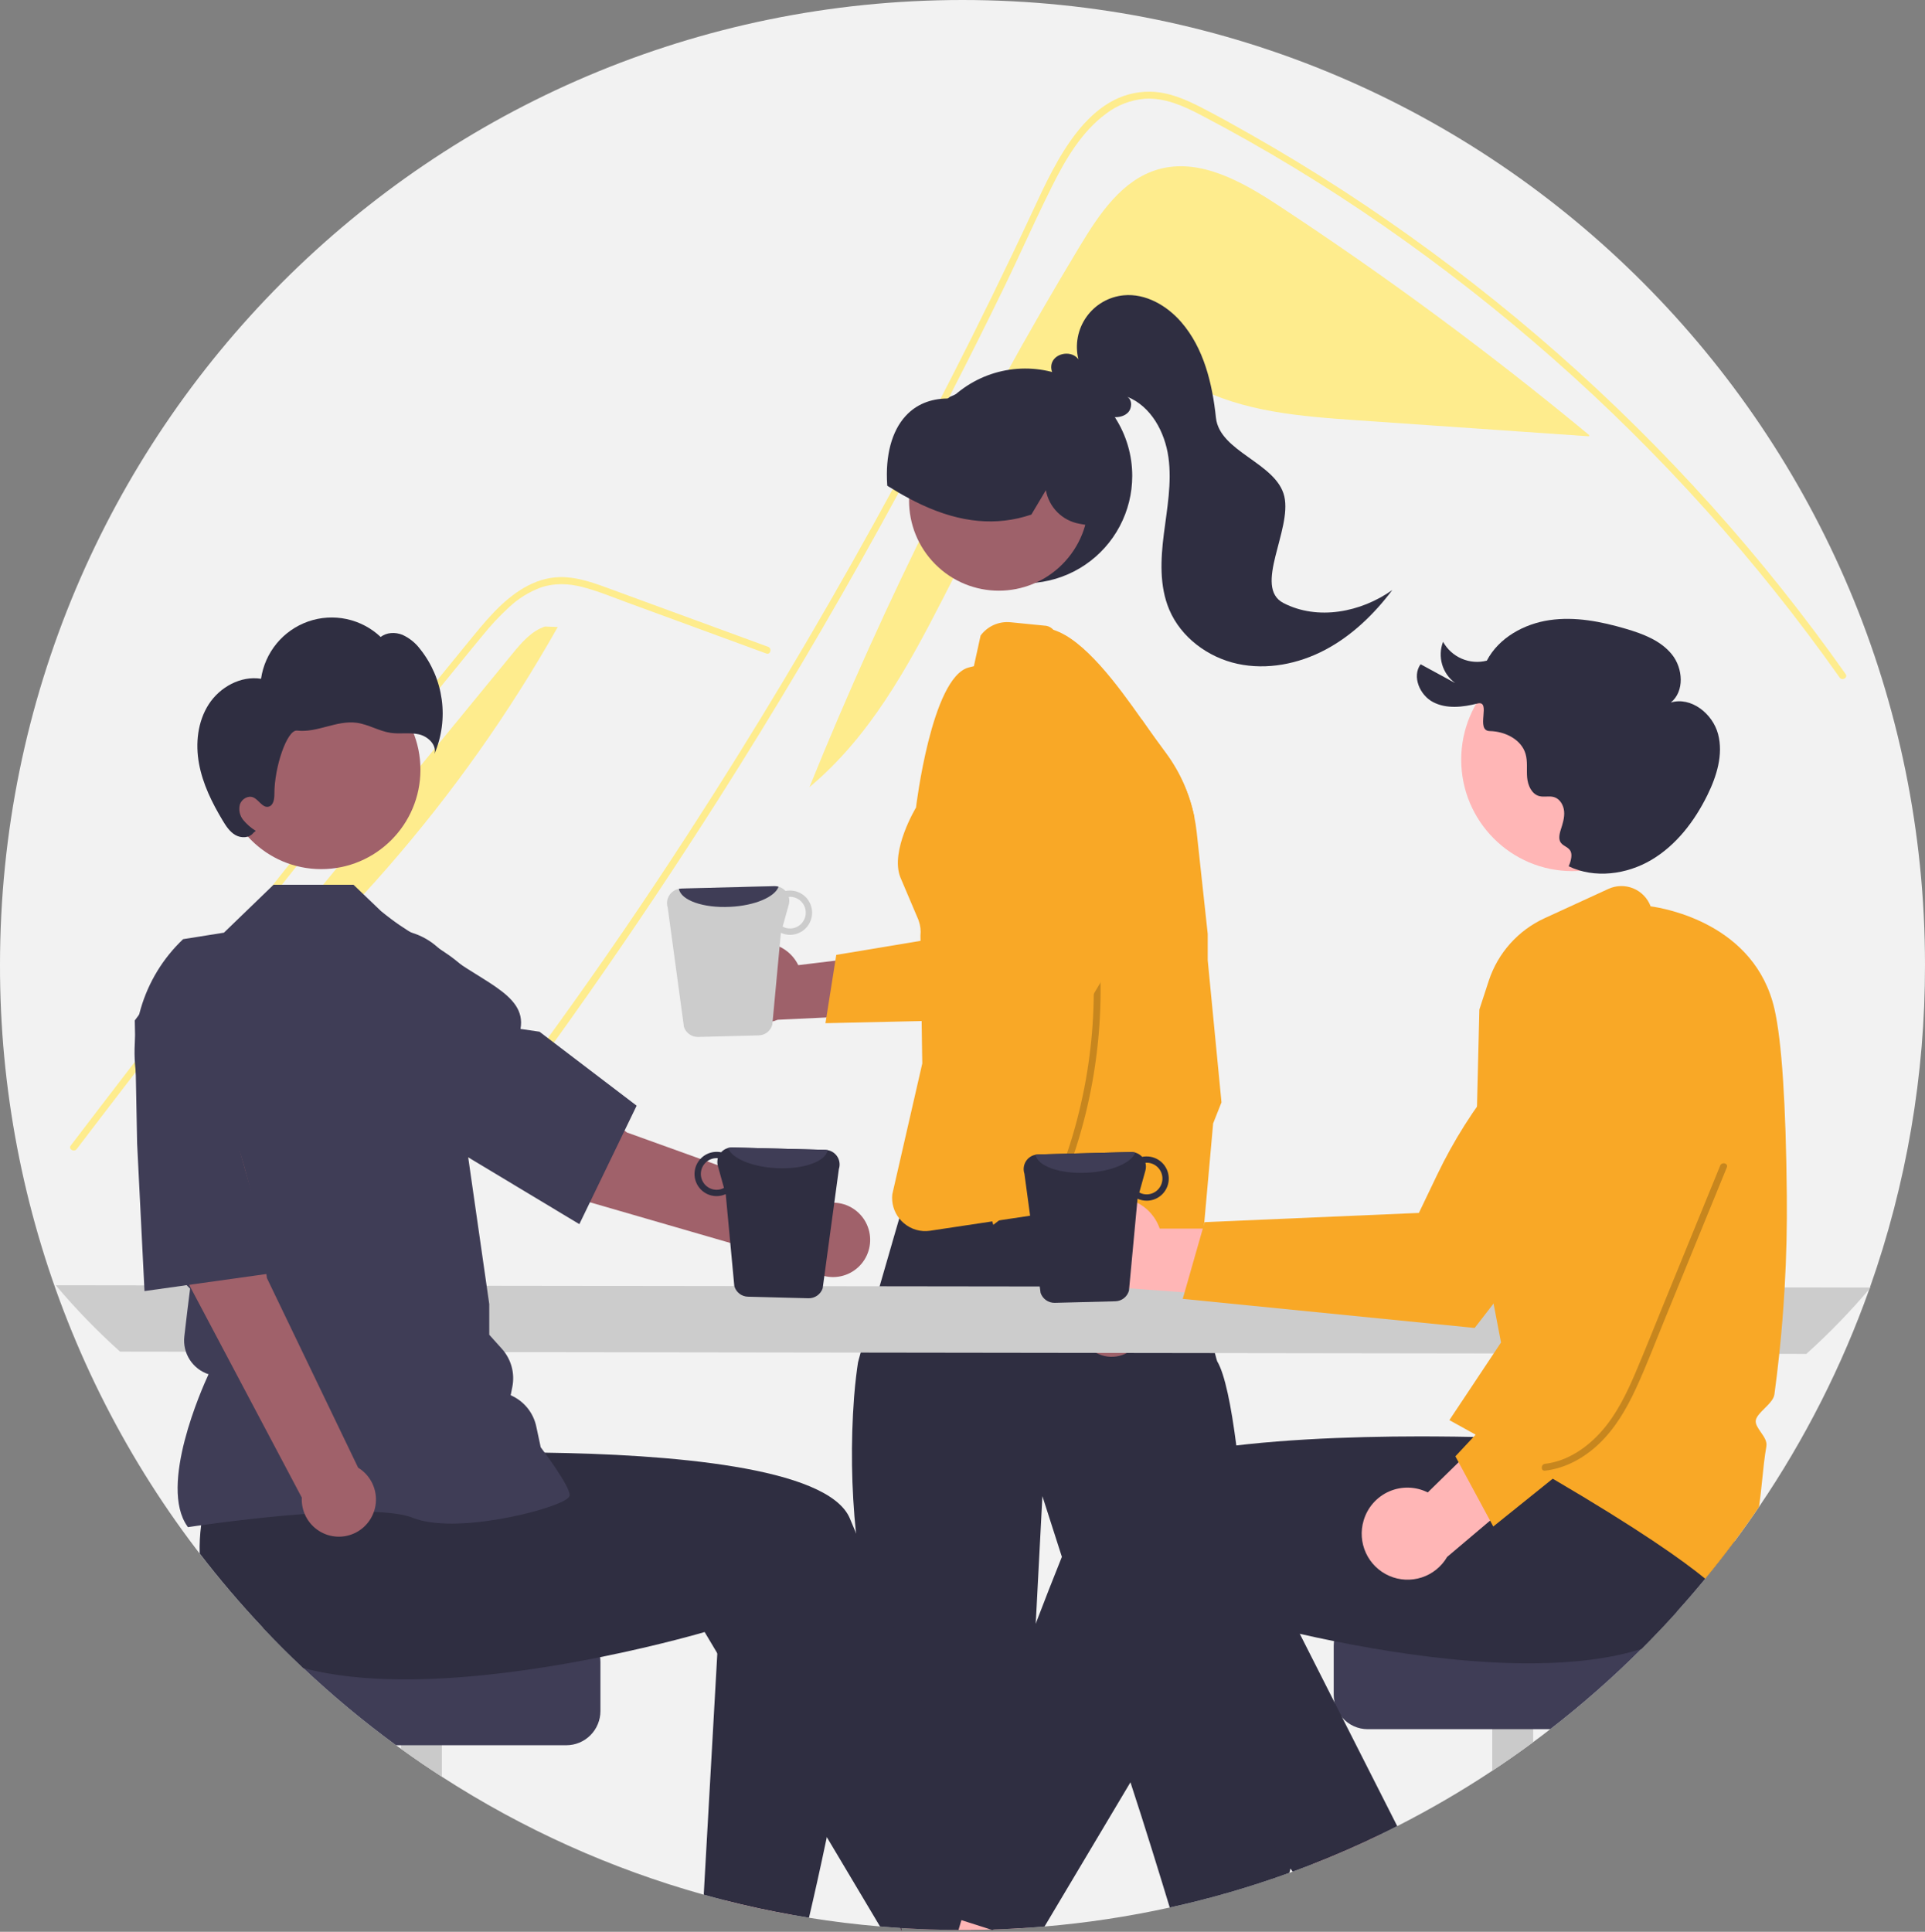 <svg width="286" height="287" viewBox="0 0 286 287" fill="none" xmlns="http://www.w3.org/2000/svg">
<rect x="0" y="0" width="286" height="287" fill="#808080" stroke="none"/>
<g clip-path="url(#clip0_9_237)">
<path d="M286 143.364C286.019 159.689 283.25 175.898 277.814 191.287C277.79 191.358 277.766 191.423 277.739 191.495V191.498C273.668 202.947 268.155 213.828 261.333 223.876C260.151 225.626 258.927 227.348 257.661 229.042C256.269 230.914 254.832 232.75 253.351 234.548C251.986 236.206 250.584 237.833 249.146 239.428C247.437 241.328 245.678 243.179 243.868 244.982C239.607 249.236 235.082 253.217 230.322 256.9C229.486 257.551 228.641 258.19 227.788 258.818C225.801 260.289 223.774 261.708 221.708 263.074C217.163 266.086 212.448 268.833 207.588 271.301C206.749 271.731 205.903 272.153 205.054 272.561C201.769 274.152 198.418 275.615 195 276.951C194.025 277.336 193.047 277.707 192.058 278.064C191.892 278.129 191.725 278.19 191.555 278.248C179.834 282.489 167.608 285.166 155.191 286.21C154.328 286.288 153.464 286.354 152.599 286.407C151.682 286.472 150.764 286.524 149.844 286.564C149.117 286.602 148.394 286.629 147.664 286.649C147.514 286.656 147.361 286.663 147.212 286.663C146.23 286.694 145.245 286.713 144.257 286.721C143.839 286.724 143.421 286.728 143 286.728C142.803 286.728 142.606 286.728 142.409 286.724C139.559 286.714 136.731 286.621 133.924 286.445C133.866 286.442 133.809 286.435 133.751 286.435C132.745 286.367 131.743 286.295 130.745 286.207C127.188 285.907 123.671 285.476 120.191 284.913C119.39 284.787 118.59 284.65 117.793 284.504C114.332 283.891 110.916 283.152 107.545 282.287C106.543 282.032 105.547 281.765 104.556 281.487C90.783 277.64 77.667 271.732 65.651 263.963C63.586 262.632 61.559 261.247 59.571 259.809C59.326 259.638 59.085 259.461 58.844 259.284C54.014 255.754 49.41 251.925 45.057 247.818C42.995 245.877 40.993 243.875 39.051 241.811C13.925 215.229 -0.055 179.986 -2.34511e-05 143.364C-2.34511e-05 64.187 64.024 0 143 0C221.976 0 286 64.187 286 143.364Z" fill="#F2F2F2"/>
<path d="M160.445 36.548C163.309 31.801 166.701 26.732 172.015 25.182C178.168 23.387 184.489 26.953 189.85 30.472C205.885 40.997 221.326 52.403 236.103 64.637L236.087 64.822C224.582 64.026 213.077 63.231 201.573 62.435C193.26 61.861 184.662 61.207 177.317 57.264C174.529 55.769 171.812 53.77 168.653 53.631C164.729 53.458 161.307 56.206 158.618 59.077C142.712 76.058 138.109 102.026 120.263 116.946C131.516 89.124 144.952 62.24 160.445 36.548V36.548Z" fill="#FEEC8D"/>
<path d="M62.67 180.581C64.43 178.354 65.148 177.833 66.883 175.586C81.011 157.267 94.29 138.329 106.72 118.773C115.164 105.491 123.188 91.954 130.794 78.162C134.415 71.605 137.936 64.997 141.359 58.337C144.014 53.173 146.611 47.979 149.148 42.753C149.874 41.261 150.579 39.761 151.28 38.258C152.933 34.724 154.556 31.173 156.298 27.687C158.282 23.714 160.699 19.548 164.344 16.879C166.002 15.614 167.986 14.849 170.063 14.673C173.03 14.481 175.768 15.709 178.341 17.05C197.171 26.894 214.8 39.236 230.745 53.28C246.731 67.355 261.02 83.256 273.32 100.66C273.697 101.199 274.586 100.684 274.207 100.142C272.711 98.022 271.186 95.924 269.631 93.849C256.727 76.632 241.845 60.999 225.293 47.272C217.099 40.474 208.518 34.158 199.595 28.356C195.053 25.405 190.426 22.593 185.713 19.919C183.338 18.57 180.953 17.239 178.526 15.99C176.148 14.765 173.622 13.664 170.904 13.623C161.657 13.479 156.869 23.978 153.58 31.043C152.547 33.266 151.5 35.483 150.442 37.692C146.441 46.081 142.286 54.394 137.977 62.63C135.318 67.715 132.601 72.77 129.825 77.795C121.187 93.445 112.006 108.777 102.281 123.793C89.4 143.683 76.62 161.254 61.945 179.854C61.541 180.369 62.263 181.103 62.67 180.581Z" fill="#FEEC8D"/>
<path d="M113.852 97.091L100.074 92.039L93.233 89.531C91.005 88.713 88.783 87.784 86.48 87.199C84.444 86.681 82.375 86.597 80.367 87.277C78.596 87.934 76.975 88.942 75.6 90.24C74.195 91.537 72.888 92.936 71.689 94.427C70.2 96.221 68.732 98.034 67.258 99.841C61.175 107.3 55.132 114.79 49.128 122.313C43.125 129.836 37.162 137.391 31.239 144.978C25.301 152.584 19.404 160.221 13.548 167.89C12.831 168.829 12.114 169.769 11.398 170.71C11.002 171.229 10.11 170.717 10.511 170.19C16.411 162.444 22.351 154.73 28.332 147.047C34.328 139.346 40.366 131.677 46.445 124.042C52.524 116.406 58.644 108.803 64.805 101.234C66.339 99.348 67.877 97.465 69.417 95.583C70.716 93.996 72 92.391 73.425 90.914C76.04 88.202 79.308 85.806 83.219 85.741C85.519 85.703 87.744 86.434 89.881 87.209C92.184 88.045 94.482 88.896 96.782 89.739L110.656 94.826L114.124 96.098C114.74 96.324 114.474 97.319 113.852 97.091V97.091Z" fill="#FEEC8D"/>
<path d="M76.118 97.141C77.475 95.486 78.941 93.753 80.969 93.081L82.863 93.156C68.446 118.696 48.975 141.013 25.644 158.737C42.469 138.205 59.294 117.673 76.118 97.141Z" fill="#FEEC8D"/>
<path d="M168.218 70.698C168.219 73.308 167.581 75.878 166.36 78.183C165.139 80.488 163.372 82.457 161.214 83.918C159.057 85.378 156.575 86.285 153.986 86.56C151.398 86.834 148.781 86.467 146.367 85.491C143.953 84.515 141.814 82.96 140.14 80.962C138.465 78.964 137.305 76.584 136.762 74.032C136.219 71.48 136.309 68.832 137.024 66.323C137.739 63.814 139.058 61.519 140.864 59.64C140.89 59.614 140.915 59.589 140.941 59.563C141.068 59.429 141.195 59.296 141.329 59.168C141.33 59.168 141.331 59.168 141.331 59.168C141.332 59.167 141.333 59.167 141.333 59.166C141.334 59.166 141.334 59.165 141.335 59.164C141.335 59.163 141.335 59.163 141.335 59.162C141.501 59.009 141.666 58.855 141.838 58.709C144.136 56.689 146.966 55.376 149.989 54.927C153.012 54.478 156.1 54.912 158.883 56.177C161.667 57.442 164.028 59.485 165.683 62.06C167.339 64.635 168.219 67.635 168.218 70.698V70.698Z" fill="#2F2E41"/>
<path d="M157.826 83.841C163.034 78.62 163.034 70.155 157.826 64.934C152.618 59.713 144.175 59.713 138.967 64.934C133.759 70.155 133.759 78.62 138.967 83.841C144.175 89.062 152.618 89.062 157.826 83.841Z" fill="#9E616A"/>
<path d="M157.925 61.531C155.859 59.593 153.29 58.278 150.512 57.738C147.734 57.199 144.861 57.456 142.222 58.479C142.144 58.51 142.066 58.544 141.988 58.582C141.984 58.582 141.984 58.585 141.981 58.585C141.726 58.691 141.468 58.8 141.22 58.919L141.067 58.994V59.014C141.04 59.035 141.01 59.058 140.979 59.079C140.917 59.137 140.841 59.179 140.758 59.201C138.194 59.235 136.105 60.107 134.556 61.793C132.487 64.04 131.516 67.674 131.815 72.026L131.822 72.159L131.937 72.234C133.031 72.918 134.067 73.521 135.065 74.049C135.656 74.365 136.23 74.655 136.801 74.92C136.869 74.951 136.937 74.985 137.005 75.016C142.779 77.689 148.061 78.172 153.136 76.48L153.231 76.449L155.388 72.826C155.61 74.064 156.204 75.204 157.09 76.095C157.976 76.985 159.113 77.583 160.347 77.808L161.244 77.968L162.558 78.2L162.612 77.951C163.917 72.06 162.032 65.464 157.925 61.531Z" fill="#2F2E41"/>
<path d="M190.685 89.591C186.147 87.243 191.983 78.72 190.81 73.737C189.638 68.754 181.192 67.151 180.654 62.06C180.116 56.969 178.85 51.717 175.499 47.854C173.358 45.385 170.203 43.563 166.954 43.872C165.855 43.977 164.791 44.318 163.835 44.872C162.879 45.425 162.054 46.179 161.415 47.082C160.775 47.985 160.338 49.015 160.132 50.102C159.926 51.19 159.956 52.309 160.22 53.384C159.295 52.07 156.901 52.355 156.309 53.849C155.782 55.178 156.946 56.787 158.315 56.905C160.107 59.123 162.159 61.478 164.967 61.926C165.871 62.07 166.887 61.964 167.548 61.328C168.208 60.692 168.26 59.421 167.476 58.946C171.004 60.351 173.073 64.175 173.596 67.945C174.12 71.714 173.396 75.528 172.918 79.304C172.441 83.08 172.235 87.052 173.712 90.558C175.457 94.7 179.474 97.669 183.857 98.622C188.241 99.574 192.91 98.643 196.878 96.547C200.845 94.45 204.154 91.249 206.857 87.66C202.201 90.975 195.759 92.217 190.685 89.591Z" fill="#2F2E41"/>
<path d="M139.125 145.748L129.914 208.807L180.195 205.008L165.145 142.973L139.125 145.748Z" fill="#FFB8B8"/>
<path d="M191.725 277.605C191.68 277.822 191.624 278.037 191.555 278.248C185.753 280.352 179.818 282.071 173.791 283.394C172.52 279.205 170.085 271.274 167.952 264.787C166.209 259.492 164.671 255.16 164.134 254.619C162.643 253.131 164.134 251.146 164.134 251.146L157.765 231.296L154.871 222.279L153.88 241.222L152.439 268.662L152.399 269.432C152.399 269.432 150.415 275.388 151.407 276.382C152.399 277.377 150.415 281.351 150.415 281.351L149.844 286.564C149.117 286.602 148.394 286.629 147.664 286.649L147.416 286.728L147.212 286.663C146.23 286.694 145.245 286.713 144.257 286.721C143.839 286.724 143.421 286.728 143 286.728C142.803 286.728 142.606 286.728 142.409 286.724C139.559 286.714 136.731 286.621 133.924 286.445L132.182 272.228L130.381 257.537C130.381 257.537 132.362 253.57 130.381 251.585C129.189 250.39 129.787 248.653 130.456 247.461C130.042 245.619 129.474 242.785 128.71 238.59C128.683 238.451 128.659 238.307 128.632 238.164C128.391 236.833 128.175 235.528 127.983 234.248C127.644 231.997 127.379 229.835 127.175 227.765C126.484 221.059 126.388 214.304 126.89 207.581C127.08 205.191 127.318 203.44 127.474 202.429C127.487 202.334 127.633 201.799 127.871 200.955C128.245 199.603 128.86 197.457 129.549 195.057C129.916 193.783 130.303 192.438 130.687 191.1C131.356 188.781 132.022 186.482 132.559 184.623V184.612C133.031 182.981 133.408 181.694 133.605 181.02C133.7 180.69 133.751 180.509 133.751 180.509C133.751 180.509 133.856 180.485 134.057 180.441C134.678 180.298 136.213 179.954 138.34 179.494C140.558 179.024 143.414 178.428 146.553 177.822C149.24 177.305 152.134 176.777 155.011 176.304C156.043 176.137 157.076 175.973 158.095 175.82C164.389 174.88 170.167 174.345 172.904 174.955C173.094 174.995 173.281 175.047 173.465 175.108C173.65 175.17 173.829 175.251 173.998 175.35C174.083 175.401 174.905 178.616 175.954 182.804C175.965 182.845 175.975 182.889 175.985 182.93C176.301 184.197 176.637 185.546 176.98 186.925C177.33 188.331 177.683 189.765 178.03 191.161C179.059 195.309 180.01 199.146 180.499 201.026C180.686 201.755 180.808 202.187 180.836 202.235C181.984 204.152 182.921 208.852 183.682 214.746C184.361 220.007 184.901 226.222 185.319 232.26C185.526 235.246 185.703 238.192 185.852 240.957C186.358 250.26 186.562 257.524 186.562 257.524C186.562 257.524 187.32 263.578 188.824 266.435C189.01 266.804 189.246 267.145 189.528 267.447C190.53 268.451 190.645 269.323 190.513 269.943C190.455 270.235 190.334 270.512 190.159 270.753C190.12 270.812 190.075 270.868 190.027 270.92C189.897 271.536 189.92 272.175 190.093 272.78C190.266 273.386 190.584 273.939 191.019 274.394C191.98 275.364 191.902 276.754 191.725 277.605Z" fill="#2F2E41"/>
<path d="M175.255 125.523C175.197 125.094 175.136 124.662 175.071 124.226C175.034 123.947 174.99 123.667 174.949 123.392C174.518 120.606 176.315 118.222 173.988 116.295C173.444 115.851 173 115.296 172.687 114.667L172.154 113.591L171.172 111.596L169.025 107.257L168.655 106.511C168.55 106.3 168.43 106.096 168.295 105.902C167.894 105.318 167.371 104.827 166.763 104.465L161.43 101.277C160.606 100.787 159.943 100.066 159.521 99.204L159.389 98.931C158.801 97.722 157.748 94.831 156.502 93.575L156.498 93.571C156.227 93.26 155.858 93.05 155.452 92.975L150.143 92.447C149.294 92.361 148.437 92.497 147.657 92.843C146.876 93.189 146.198 93.732 145.69 94.419L145.544 95.083L144.691 98.975L144.644 98.986C144.393 99.043 144.141 99.101 143.893 99.173C138.387 100.681 136.091 119.979 136.091 119.979C136.091 119.979 132.236 126.358 133.751 130.304L136.455 136.669C136.476 136.717 136.491 136.767 136.502 136.819C136.747 137.511 136.833 138.25 136.754 138.981L136.757 139.23L136.764 139.778L136.784 141.184L136.849 145.85L136.93 151.69L137.001 156.665L137.025 157.99L132.572 177.417C132.499 178.055 132.553 178.702 132.729 179.319C132.906 179.937 133.202 180.514 133.601 181.016L133.605 181.02C133.703 181.145 133.807 181.266 133.917 181.381L133.921 181.384C134.026 181.493 134.135 181.592 134.247 181.691C134.783 182.161 135.415 182.508 136.1 182.707C136.784 182.907 137.503 182.954 138.207 182.845L138.802 182.753H138.805L147.433 181.456H147.439L148.438 181.306H148.445L158.102 179.852H158.108L159.763 179.6C159.895 179.583 160.024 179.566 160.157 179.555L168.998 178.946C169.201 178.932 169.403 178.906 169.603 178.868H169.606C170.384 178.713 171.112 178.374 171.731 177.878C172.35 177.382 172.841 176.744 173.162 176.017C173.296 175.726 173.397 175.421 173.465 175.108C173.541 174.769 173.584 174.424 173.59 174.076L173.689 165.726L174.025 138.743C174.032 137.842 174.288 136.962 174.766 136.199C175.992 134.237 175.853 130.035 175.255 125.523Z" fill="#F9A826"/>
<path d="M160.431 197.591C160.306 196.903 160.334 196.196 160.512 195.52C160.689 194.843 161.013 194.214 161.459 193.677C161.906 193.139 162.464 192.707 163.096 192.409C163.727 192.112 164.416 191.956 165.113 191.954L170.629 175.878L176.008 182.877L169.945 197.07C169.87 198.245 169.369 199.352 168.534 200.181C167.7 201.01 166.592 201.503 165.419 201.567C164.246 201.632 163.091 201.262 162.171 200.529C161.252 199.797 160.633 198.751 160.431 197.591H160.431Z" fill="#9E616A"/>
<path d="M181.478 163.768L180.238 166.901L178.505 186.281C177.967 186.417 177.453 186.634 176.98 186.925C175.953 187.561 175.171 188.528 174.761 189.666C174.351 190.805 174.337 192.05 174.722 193.197L175.231 194.73L171.444 193.562L165.218 191.644L157.877 189.383L159.121 185.341C159.408 184.412 159.467 183.428 159.29 182.471C159.114 181.515 158.708 180.616 158.108 179.852C157.96 179.662 157.8 179.481 157.629 179.31L158.095 175.82L158.37 173.746L155.011 176.303L148.441 181.306H148.438L147.569 181.97C147.569 181.97 147.521 181.793 147.433 181.456C147.266 180.805 146.954 179.559 146.553 177.822C144.568 169.168 143.106 160.402 142.175 151.571C141.971 149.582 141.794 147.546 141.652 145.479C141.505 143.35 141.397 141.191 141.339 139.019C140.85 121.335 143.56 102.796 154.888 93.316C155.436 93.32 155.98 93.407 156.502 93.575C161.087 94.988 166.118 101.894 169.596 106.835C170.418 108.003 171.152 109.059 171.773 109.907L173.278 111.96C175.332 114.766 176.754 117.985 177.446 121.396C177.592 122.118 177.706 122.849 177.789 123.589L179.433 138.75V142.656L181.478 163.768Z" fill="#F9A826"/>
<path d="M8.284 190.945C11.235 194.451 14.427 197.745 17.836 200.804L268.368 201.144C271.777 198.085 274.968 194.791 277.919 191.286L8.284 190.945Z" fill="#CCCCCC"/>
<path d="M144.257 286.721C143.839 286.724 143.421 286.728 143 286.728C142.803 286.728 142.606 286.728 142.409 286.724C139.559 286.714 136.731 286.621 133.924 286.445L133.992 287L133.751 286.435L128.367 273.869L132.182 272.228L139.179 269.214L141.302 276.532L143.333 283.54L143.937 285.618L144.257 286.721Z" fill="#FFB6B6"/>
<path d="M119.315 272.132L117.793 284.504C114.332 283.891 110.916 283.152 107.546 282.287V272.136L119.315 272.132Z" fill="#FFB6B6"/>
<path d="M65.651 249.33V263.963C63.586 262.631 61.559 261.247 59.571 259.808V249.33H65.651Z" fill="#CACACA"/>
<path d="M89.207 246.892V254.203C89.207 255.55 88.673 256.842 87.723 257.794C86.774 258.747 85.486 259.283 84.142 259.284H58.844C54.014 255.754 49.41 251.925 45.057 247.819C42.995 245.877 40.993 243.875 39.052 241.812H84.142C85.486 241.813 86.773 242.349 87.723 243.302C88.672 244.254 89.206 245.546 89.207 246.892V246.892Z" fill="#3F3D56"/>
<path d="M148.496 286.384L147.664 286.649L147.416 286.727L147.212 286.663C146.23 286.693 145.245 286.713 144.257 286.721C143.839 286.724 143.421 286.727 143 286.727C142.803 286.727 142.606 286.728 142.409 286.724C139.559 286.714 136.731 286.621 133.924 286.445L133.992 287L133.751 286.435C132.745 286.367 131.743 286.295 130.745 286.206L122.841 272.936L106.574 245.629L104.689 242.465C104.689 242.465 98.259 244.372 89.159 246.201C82.301 247.583 73.929 248.915 65.651 249.351C63.609 249.46 61.575 249.514 59.571 249.497C54.391 249.463 49.415 248.976 45.057 247.818C42.995 245.877 40.993 243.875 39.052 241.811C35.742 238.302 32.61 234.628 29.67 230.802C29.63 229.398 29.702 227.993 29.884 226.6C29.915 226.368 29.945 226.133 29.982 225.895L30.91 210.108L37.798 209.195L48.28 207.806L59.635 206.301L60.885 216.115C60.885 216.115 69.727 215.665 80.929 215.815C98.921 216.06 122.997 217.858 126.258 225.575C126.564 226.3 126.869 227.032 127.175 227.764C133.506 242.969 139.321 259.168 143.272 270.678C144.026 272.871 144.709 274.891 145.317 276.702C147.324 282.685 148.496 286.384 148.496 286.384Z" fill="#2F2E41"/>
<path d="M129.237 234.275C129.07 235.719 128.895 237.157 128.71 238.59C127.08 251.261 124.835 263.364 122.841 272.936C121.866 277.608 120.949 281.674 120.191 284.912C119.39 284.786 118.59 284.65 117.793 284.504C114.332 283.891 110.916 283.152 107.545 282.287C106.543 282.032 105.547 281.765 104.556 281.487L106.574 245.629L107.24 233.768L127.983 234.248L129.237 234.275Z" fill="#2F2E41"/>
<path d="M162.59 178.813C163.455 178.328 164.416 178.04 165.404 177.968C166.392 177.896 167.384 178.042 168.31 178.396C169.235 178.75 170.072 179.303 170.762 180.016C171.451 180.73 171.976 181.586 172.3 182.525L196.383 182.553L189.481 193.02L167.669 191.388C166.06 191.828 164.346 191.662 162.851 190.92C161.356 190.178 160.185 188.912 159.559 187.362C158.933 185.812 158.895 184.086 159.454 182.51C160.013 180.934 161.129 179.619 162.59 178.813L162.59 178.813Z" fill="#FFB6B6"/>
<path d="M175.72 192.967L219.095 197.287L219.209 197.14C219.428 196.86 241.14 168.997 244.788 162.364C247.033 158.379 247.85 153.744 247.105 149.229L247.08 149.119L246.993 149.046C245.224 147.559 243.003 146.722 240.696 146.671C238.388 146.62 236.133 147.36 234.3 148.767C225.491 155.607 218.387 164.407 213.551 174.471L210.806 180.199L178.976 181.568L175.72 192.967Z" fill="#F9A826"/>
<path d="M158.991 271.485L152.599 286.407C151.682 286.472 150.764 286.524 149.844 286.564C149.117 286.602 148.394 286.629 147.664 286.649L147.416 286.728L147.212 286.663C146.23 286.694 145.245 286.713 144.257 286.721C143.839 286.724 143.421 286.728 143 286.728C142.803 286.728 142.606 286.728 142.409 286.724L142.834 285.267L143.333 283.54L145.316 276.702L148.18 266.83L152.439 268.662L158.991 271.485Z" fill="#FFB6B6"/>
<path d="M205.054 272.561C201.769 274.152 198.418 275.615 195 276.951L191.657 271.315L202.432 266.572L205.054 272.561Z" fill="#FFB6B6"/>
<path d="M227.788 246.947V258.818C225.801 260.289 223.774 261.708 221.708 263.074V246.947H227.788Z" fill="#CACACA"/>
<path d="M249.146 239.428C247.438 241.328 245.678 243.179 243.868 244.982C239.607 249.236 235.082 253.217 230.322 256.9H203.216C202.497 256.9 201.785 256.746 201.13 256.449C200.474 256.151 199.89 255.716 199.415 255.174L199.412 255.164C198.847 254.524 198.454 253.751 198.271 252.916L198.267 252.909C198.191 252.551 198.152 252.186 198.152 251.82V244.508C198.153 243.162 198.686 241.871 199.636 240.918C200.585 239.966 201.873 239.43 203.216 239.428H249.146Z" fill="#3F3D56"/>
<path d="M260.314 210.891L257.376 223.511C257.663 225.34 257.759 227.193 257.661 229.042C256.269 230.915 254.832 232.75 253.351 234.548C251.986 236.206 250.584 237.833 249.146 239.428C247.437 241.328 245.678 243.179 243.868 244.982C239.153 246.467 233.596 247.073 227.788 247.114C225.784 247.131 223.749 247.076 221.708 246.967C213.43 246.531 205.057 245.2 198.199 243.817C196.385 243.456 194.68 243.089 193.111 242.731C190.139 242.06 187.653 241.434 185.852 240.957C183.825 240.426 182.67 240.082 182.67 240.082L174.956 253.032L167.952 264.787L155.191 286.21C154.328 286.288 153.464 286.354 152.599 286.408C151.682 286.472 150.764 286.524 149.844 286.564C149.117 286.602 148.394 286.629 147.664 286.649L147.416 286.728L147.212 286.663L143.937 285.618L142.834 285.267L138.863 284C138.863 284 139.749 281.201 141.302 276.532C141.872 274.819 142.531 272.851 143.272 270.678C145.945 262.826 149.651 252.279 153.879 241.222C155.133 237.94 156.43 234.609 157.765 231.296C158.859 228.575 159.973 225.864 161.101 223.191C163.061 218.557 172.531 216.057 183.682 214.746C184.249 214.681 184.82 214.617 185.394 214.555C191.076 213.956 197.106 213.646 202.744 213.503C205.567 213.432 208.291 213.404 210.825 213.401C211.643 213.401 212.439 213.403 213.213 213.408H213.216C215.305 213.418 217.227 213.449 218.919 213.483C219.248 213.489 219.568 213.5 219.88 213.507H219.884C220.094 213.51 220.301 213.517 220.505 213.52C224.204 213.615 226.473 213.731 226.473 213.731L227.353 206.812L227.533 205.416L227.703 204.087V204.084L227.723 203.917L227.862 203.914L230.308 203.866L250.865 203.464L262.094 203.243L260.314 210.891Z" fill="#2F2E41"/>
<path d="M207.588 271.301C206.749 271.73 205.903 272.153 205.054 272.561C201.769 274.152 198.418 275.615 195 276.951C194.025 277.336 193.047 277.707 192.058 278.064C191.949 277.911 191.837 277.758 191.725 277.605C187.011 271.117 181.019 262.557 174.956 253.032C172.419 249.048 169.868 244.893 167.391 240.65L185.319 232.259L187.33 231.32L193.111 242.731L198.267 252.909L199.415 255.174L207.588 271.301Z" fill="#2F2E41"/>
<path d="M233.61 129.419C242.732 129.419 250.127 122.006 250.127 112.861C250.127 103.716 242.732 96.302 233.61 96.302C224.489 96.302 217.094 103.716 217.094 112.861C217.094 122.006 224.489 129.419 233.61 129.419Z" fill="#FFB6B6"/>
<path d="M233.064 128.701C236.925 130.558 241.678 129.929 245.365 127.744C249.052 125.558 251.765 121.994 253.661 118.144C255.05 115.324 256.059 112.094 255.255 109.055C254.45 106.015 251.243 103.468 248.237 104.369C250.296 102.706 250.056 99.278 248.392 97.219C246.728 95.159 244.103 94.169 241.567 93.423C237.885 92.339 234.017 91.575 230.221 92.129C226.424 92.683 222.686 94.744 220.9 98.148C219.659 98.468 218.348 98.367 217.172 97.86C215.995 97.354 215.019 96.47 214.397 95.348C213.983 96.427 213.936 97.612 214.261 98.721C214.587 99.829 215.269 100.799 216.2 101.481L211.058 98.684C209.747 100.505 210.938 103.284 212.928 104.315C214.918 105.347 217.323 105.072 219.495 104.521C221.667 103.969 219.105 108.568 221.345 108.612C223.585 108.656 226.008 109.832 226.649 111.984C226.985 113.111 226.789 114.321 226.888 115.494C226.987 116.666 227.548 117.966 228.681 118.272C229.397 118.465 230.18 118.209 230.89 118.423C231.77 118.689 232.307 119.633 232.384 120.551C232.461 121.469 232.174 122.374 231.891 123.251C230.77 126.715 234.367 124.773 233.246 128.237L233.064 128.701Z" fill="#2F2E41"/>
<path d="M265.47 177.611C265.335 163.935 264.716 154.615 263.636 149.905C260.736 137.244 247.336 134.936 245.236 134.65C245.013 134.053 244.669 133.509 244.227 133.051C243.784 132.593 243.253 132.231 242.665 131.988C242.077 131.745 241.446 131.626 240.81 131.638C240.174 131.65 239.548 131.793 238.97 132.058L229.449 136.431C227.517 137.32 225.789 138.599 224.371 140.186C222.953 141.774 221.875 143.637 221.205 145.659L219.792 149.984L219.082 179.007L221.426 191.215L221.429 191.222L223.009 199.446L221.922 201.081L215.716 210.411L215.611 210.575L215.607 210.578L215.336 210.983C215.713 211.191 216.086 211.395 216.453 211.6C217.404 212.124 218.331 212.638 219.235 213.142C219.452 213.265 219.666 213.384 219.88 213.506H219.884C220.02 213.581 220.155 213.656 220.288 213.731C223.678 215.631 226.763 217.392 229.544 219.013C229.931 219.238 230.315 219.462 230.692 219.684C243.531 227.213 250.039 231.824 253.351 234.548C254.832 232.75 256.269 230.914 257.662 229.042C258.925 227.349 260.149 225.627 261.333 223.876C261.541 222.507 261.68 221.138 261.816 219.796C261.979 218.182 262.149 216.51 262.434 214.865C262.56 214.136 262.077 213.445 261.612 212.778C261.18 212.155 260.773 211.569 260.858 211.017C260.946 210.449 261.571 209.829 262.179 209.226C262.841 208.565 263.528 207.884 263.626 207.166C263.898 205.163 264.139 203.154 264.35 201.138C264.696 197.859 264.962 194.57 265.148 191.27C265.409 186.713 265.517 182.161 265.47 177.611Z" fill="#F9A826"/>
<path d="M202.599 225.885C202.879 224.932 203.364 224.052 204.019 223.308C204.675 222.563 205.486 221.972 206.394 221.575C207.303 221.179 208.287 220.987 209.277 221.013C210.268 221.039 211.24 221.282 212.127 221.726L229.353 204.852L231.726 217.171L215.004 231.306C214.162 232.75 212.821 233.833 211.235 234.352C209.649 234.87 207.929 234.788 206.4 234.119C204.871 233.451 203.639 232.244 202.939 230.726C202.238 229.208 202.117 227.486 202.599 225.885L202.599 225.885Z" fill="#FFB6B6"/>
<path d="M221.858 226.787L255.862 199.447L255.841 199.262C255.802 198.908 251.867 163.771 249.844 156.473C248.667 152.052 246.016 148.167 242.332 145.464L242.238 145.403L242.125 145.411C239.824 145.59 237.652 146.55 235.968 148.132C234.285 149.715 233.189 151.825 232.862 154.116C231.342 165.183 232.408 176.452 235.977 187.035L238.014 193.053L216.229 216.359L221.858 226.787Z" fill="#F9A826"/>
<path d="M47.728 129.122C55.867 129.122 62.466 122.507 62.466 114.347C62.466 106.187 55.867 99.572 47.728 99.572C39.589 99.572 32.99 106.187 32.99 114.347C32.99 122.507 39.589 129.122 47.728 129.122Z" fill="#A0616A"/>
<path d="M27.928 226.884L27.847 226.771C23.554 220.745 30.011 206.265 30.985 204.166C29.829 203.79 28.838 203.024 28.182 201.998C27.526 200.971 27.245 199.749 27.387 198.538L27.807 194.961L28.244 191.452L25.11 188.309L25.101 188.23L23.297 172.404L20.674 161.893C19.685 157.919 19.77 153.753 20.918 149.823C22.066 145.893 24.237 142.34 27.207 139.528L33.27 138.563L40.639 131.445H52.522L56.596 135.348C64.607 141.931 66.509 139.071 75.541 151.463L69.074 168.546L72.689 193.741L72.691 198.301L74.574 200.398C75.252 201.154 75.745 202.058 76.013 203.038C76.281 204.019 76.317 205.048 76.118 206.045L75.871 207.286C76.828 207.698 77.672 208.333 78.334 209.139C78.996 209.945 79.455 210.898 79.673 211.919L80.334 215.012C80.9 215.761 84.634 220.753 84.634 222.118C84.634 222.322 84.484 222.52 84.16 222.74C81.615 224.468 67.549 227.99 61.323 225.492C54.691 222.834 28.33 226.822 28.065 226.863L27.928 226.884Z" fill="#3F3D56"/>
<path d="M20.441 166.949L32.695 164.544C37.227 171.329 39.659 189.882 39.659 189.882L53.208 218.05C54.04 218.557 54.724 219.277 55.189 220.135C55.654 220.993 55.884 221.96 55.856 222.936C55.827 223.913 55.541 224.864 55.026 225.694C54.511 226.523 53.787 227.201 52.926 227.658C52.065 228.115 51.098 228.336 50.124 228.296C49.151 228.257 48.205 227.96 47.383 227.435C46.562 226.911 45.893 226.177 45.446 225.309C44.999 224.441 44.79 223.469 44.839 222.494L27.169 189.119L20.441 166.949Z" fill="#A0616A"/>
<path d="M20.372 169.864L20.024 151.604L25.79 143.87C26.928 142.356 28.465 141.19 30.229 140.506C31.992 139.822 33.911 139.646 35.769 139.998V139.998C38.285 140.492 40.52 141.925 42.021 144.007C43.523 146.09 44.18 148.667 43.859 151.216C42.881 158.948 40.658 168.624 35.631 170.813L35.58 170.835L40.791 189.104L21.468 191.81L20.372 169.864Z" fill="#3F3D56"/>
<path d="M93.15 168.25C93.15 168.25 78.444 156.726 70.469 155.071L63.409 165.397L82.501 177.126L119.671 187.901C120.322 188.626 121.153 189.165 122.079 189.464C123.005 189.763 123.993 189.811 124.943 189.603C125.894 189.395 126.772 188.939 127.49 188.28C128.208 187.622 128.739 186.785 129.029 185.854C129.32 184.924 129.36 183.932 129.145 182.981C128.93 182.03 128.468 181.153 127.805 180.439C127.143 179.725 126.304 179.199 125.373 178.915C124.442 178.631 123.453 178.599 122.506 178.822L93.15 168.25Z" fill="#A0616A"/>
<path d="M67.278 170.566L51.952 160.694L48.752 151.586C48.13 149.796 48.02 147.867 48.435 146.017C48.849 144.167 49.771 142.471 51.097 141.119C52.906 139.299 55.338 138.235 57.899 138.143C60.461 138.051 62.962 138.938 64.896 140.624C70.759 145.743 78.314 147.458 77.33 152.864L80.153 153.277L94.586 164.267L86.075 181.867L67.278 170.566Z" fill="#3F3D56"/>
<path d="M31.012 104.639C32.666 102.072 35.772 100.362 38.782 100.842C39.063 98.916 39.865 97.104 41.101 95.603C42.337 94.102 43.961 92.97 45.794 92.33C47.628 91.69 49.602 91.567 51.501 91.974C53.399 92.381 55.15 93.302 56.563 94.637C57.449 93.93 58.738 93.893 59.79 94.313C60.826 94.786 61.727 95.511 62.412 96.423C64.139 98.583 65.25 101.172 65.626 103.914C66.003 106.657 65.63 109.451 64.548 111.998C64.916 110.657 63.576 109.395 62.221 109.094C60.867 108.793 59.447 109.078 58.073 108.882C56.313 108.631 54.731 107.607 52.968 107.377C51.486 107.183 49.996 107.564 48.551 107.946C47.106 108.328 45.62 108.717 44.136 108.54C42.652 108.364 40.741 114.001 40.766 117.972C40.771 118.725 40.617 119.691 39.883 119.85C38.98 120.047 38.456 118.797 37.596 118.457C36.83 118.153 35.912 118.715 35.645 119.497C35.537 119.896 35.525 120.316 35.611 120.721C35.698 121.126 35.879 121.504 36.141 121.825C36.669 122.46 37.296 123.006 37.998 123.441L37.644 123.736C37.055 124.516 35.834 124.55 34.984 124.067C34.136 123.585 33.578 122.726 33.075 121.887C31.504 119.268 30.126 116.477 29.572 113.472C29.017 110.467 29.357 107.206 31.012 104.639Z" fill="#2F2E41"/>
<path opacity="0.2" d="M160.437 129.469C161.932 135.713 162.622 142.124 162.489 148.543C162.362 154.964 161.425 161.343 159.701 167.528C158.729 171.021 157.502 174.437 156.031 177.75C155.766 178.346 156.644 178.866 156.911 178.266C159.567 172.296 161.445 166.009 162.499 159.558C163.557 153.106 163.794 146.546 163.205 140.034C162.872 136.383 162.275 132.762 161.419 129.197C161.266 128.559 160.283 128.829 160.437 129.469H160.437Z" fill="black"/>
<path opacity="0.2" d="M255.575 173.161L247.057 194.008C245.686 197.363 244.356 200.738 242.929 204.07C241.645 207.07 240.18 210.082 238.018 212.555C235.835 215.052 232.9 217.078 229.546 217.474C228.902 217.55 228.895 218.572 229.546 218.496C232.609 218.134 235.355 216.607 237.573 214.495C239.971 212.212 241.66 209.304 243.04 206.319C244.578 202.992 245.885 199.552 247.271 196.16L251.626 185.502L256.558 173.433C256.806 172.825 255.821 172.56 255.575 173.161V173.161Z" fill="black"/>
<path d="M154.603 192.083C154.753 192.52 155.037 192.898 155.414 193.163C155.791 193.428 156.243 193.566 156.703 193.558L165.702 193.326C166.166 193.316 166.614 193.157 166.98 192.871C167.347 192.585 167.611 192.188 167.733 191.74L169.006 178.089C169.458 178.294 169.95 178.395 170.446 178.385C170.877 178.374 171.301 178.279 171.695 178.103C172.089 177.928 172.445 177.677 172.742 177.364C173.039 177.05 173.271 176.682 173.426 176.279C173.581 175.875 173.655 175.446 173.644 175.014C173.633 174.582 173.538 174.156 173.363 173.761C173.188 173.367 172.937 173.01 172.625 172.712C172.313 172.415 171.945 172.181 171.543 172.026C171.141 171.871 170.712 171.797 170.281 171.807C170.083 171.807 169.885 171.827 169.692 171.869C169.481 171.64 169.225 171.458 168.939 171.335C168.654 171.212 168.347 171.15 168.036 171.153L154.194 171.511C154.08 171.515 153.965 171.529 153.853 171.554C153.549 171.61 153.261 171.732 153.009 171.909C152.756 172.087 152.544 172.317 152.387 172.583C152.23 172.85 152.132 173.147 152.099 173.455C152.067 173.763 152.1 174.074 152.198 174.368L154.603 192.083ZM169.268 177.162L170.174 173.909C170.277 173.533 170.279 173.137 170.181 172.76C170.225 172.76 170.263 172.739 170.307 172.739C170.929 172.726 171.53 172.96 171.979 173.391C172.428 173.822 172.688 174.413 172.703 175.036C172.717 175.659 172.485 176.262 172.056 176.714C171.628 177.165 171.038 177.427 170.417 177.444C170.016 177.456 169.618 177.359 169.268 177.162V177.162Z" fill="#2F2E41"/>
<path d="M153.853 171.553C154.148 173.244 157.463 174.432 161.45 174.226C165.116 174.056 168.113 172.766 168.662 171.236C168.459 171.176 168.248 171.148 168.036 171.153L154.194 171.511C154.08 171.515 153.965 171.529 153.853 171.553V171.553Z" fill="#3F3D56"/>
<path d="M124.631 173.687C124.729 173.393 124.762 173.082 124.73 172.774C124.697 172.466 124.599 172.169 124.442 171.902C124.285 171.636 124.073 171.406 123.82 171.228C123.567 171.05 123.28 170.929 122.976 170.872C122.864 170.848 122.749 170.834 122.635 170.83L108.793 170.472C108.482 170.468 108.175 170.531 107.89 170.654C107.604 170.777 107.348 170.959 107.137 171.188C106.944 171.146 106.746 171.126 106.548 171.126C105.678 171.104 104.835 171.43 104.204 172.031C103.573 172.632 103.207 173.46 103.185 174.333C103.163 175.205 103.488 176.05 104.087 176.682C104.687 177.315 105.513 177.682 106.383 177.704C106.879 177.714 107.371 177.613 107.822 177.408L109.096 191.059C109.218 191.507 109.482 191.904 109.849 192.19C110.215 192.476 110.663 192.635 111.127 192.644L120.126 192.877C120.586 192.885 121.038 192.747 121.415 192.482C121.792 192.217 122.076 191.839 122.226 191.402L124.631 173.687ZM106.412 176.763C105.79 176.746 105.201 176.484 104.773 176.032C104.344 175.581 104.112 174.978 104.126 174.355C104.141 173.732 104.401 173.141 104.85 172.71C105.299 172.279 105.9 172.045 106.522 172.057C106.566 172.058 106.604 172.078 106.648 172.079C106.55 172.456 106.552 172.852 106.655 173.228L107.561 176.481C107.211 176.678 106.813 176.775 106.412 176.763V176.763Z" fill="#2F2E41"/>
<path d="M122.976 170.873C122.681 172.563 119.366 173.751 115.379 173.545C111.713 173.375 108.716 172.085 108.167 170.555C108.37 170.495 108.581 170.467 108.793 170.472L122.635 170.83C122.749 170.834 122.864 170.849 122.976 170.873V170.873Z" fill="#3F3D56"/>
<path d="M109.858 141.219C110.552 140.711 111.348 140.362 112.19 140.196C113.033 140.029 113.902 140.051 114.735 140.258C115.569 140.465 116.347 140.852 117.015 141.393C117.683 141.934 118.225 142.616 118.602 143.389L139.326 140.876L134.485 150.608L115.547 151.503C114.209 152.052 112.716 152.089 111.352 151.609C109.988 151.128 108.847 150.162 108.146 148.894C107.445 147.627 107.232 146.145 107.548 144.73C107.863 143.316 108.685 142.066 109.858 141.219L109.858 141.219Z" fill="#9E616A"/>
<path d="M177.446 121.396C176.834 122.598 176.09 123.998 175.255 125.523C172.32 130.9 168.288 137.84 165.184 143.122C162.531 147.627 160.551 150.93 160.496 151.022L160.411 151.159L142.175 151.571L138.262 151.659L136.93 151.69L122.64 152.013L122.776 151.162L124.111 142.724L124.247 141.862L136.764 139.778L141.339 139.019L151.488 137.33L153.251 132.113C156.356 122.943 161.545 114.623 168.407 107.809C168.608 107.615 168.811 107.431 169.025 107.257C169.212 107.107 169.402 106.964 169.596 106.835C170.418 108.003 171.152 109.059 171.773 109.907L173.278 111.96C175.333 114.766 176.755 117.985 177.446 121.396V121.396Z" fill="#F9A826"/>
<path d="M101.615 152.581C101.764 153.018 102.048 153.396 102.426 153.661C102.803 153.926 103.254 154.064 103.715 154.056L112.713 153.824C113.177 153.815 113.626 153.655 113.992 153.37C114.358 153.084 114.622 152.687 114.745 152.238L116.018 138.587C116.47 138.792 116.962 138.894 117.458 138.884C118.328 138.862 119.154 138.494 119.753 137.862C120.353 137.23 120.678 136.384 120.656 135.512C120.634 134.64 120.268 133.812 119.637 133.211C119.006 132.609 118.163 132.284 117.293 132.306C117.095 132.305 116.897 132.326 116.703 132.367C116.493 132.139 116.236 131.957 115.951 131.833C115.666 131.71 115.358 131.648 115.048 131.651L101.206 132.009C101.091 132.014 100.977 132.028 100.865 132.052C100.561 132.109 100.273 132.23 100.02 132.407C99.768 132.585 99.556 132.815 99.399 133.082C99.242 133.348 99.144 133.646 99.111 133.953C99.079 134.261 99.112 134.572 99.21 134.866L101.615 152.581ZM116.279 137.66L117.186 134.407C117.289 134.031 117.291 133.635 117.192 133.258C117.236 133.258 117.275 133.237 117.319 133.237C117.941 133.224 118.542 133.459 118.991 133.889C119.44 134.32 119.7 134.912 119.714 135.535C119.729 136.157 119.497 136.761 119.068 137.212C118.64 137.663 118.05 137.926 117.429 137.942C117.027 137.955 116.63 137.857 116.279 137.66Z" fill="#CCCCCC"/>
<path d="M100.865 132.052C101.16 133.742 104.475 134.931 108.462 134.724C112.128 134.555 115.125 133.264 115.674 131.735C115.471 131.674 115.26 131.646 115.048 131.651L101.206 132.009C101.091 132.013 100.977 132.028 100.865 132.052V132.052Z" fill="#3F3D56"/>
</g>
<defs>
<clipPath id="clip0_9_237">
<rect width="286" height="287" fill="white"/>
</clipPath>
</defs>
</svg>
